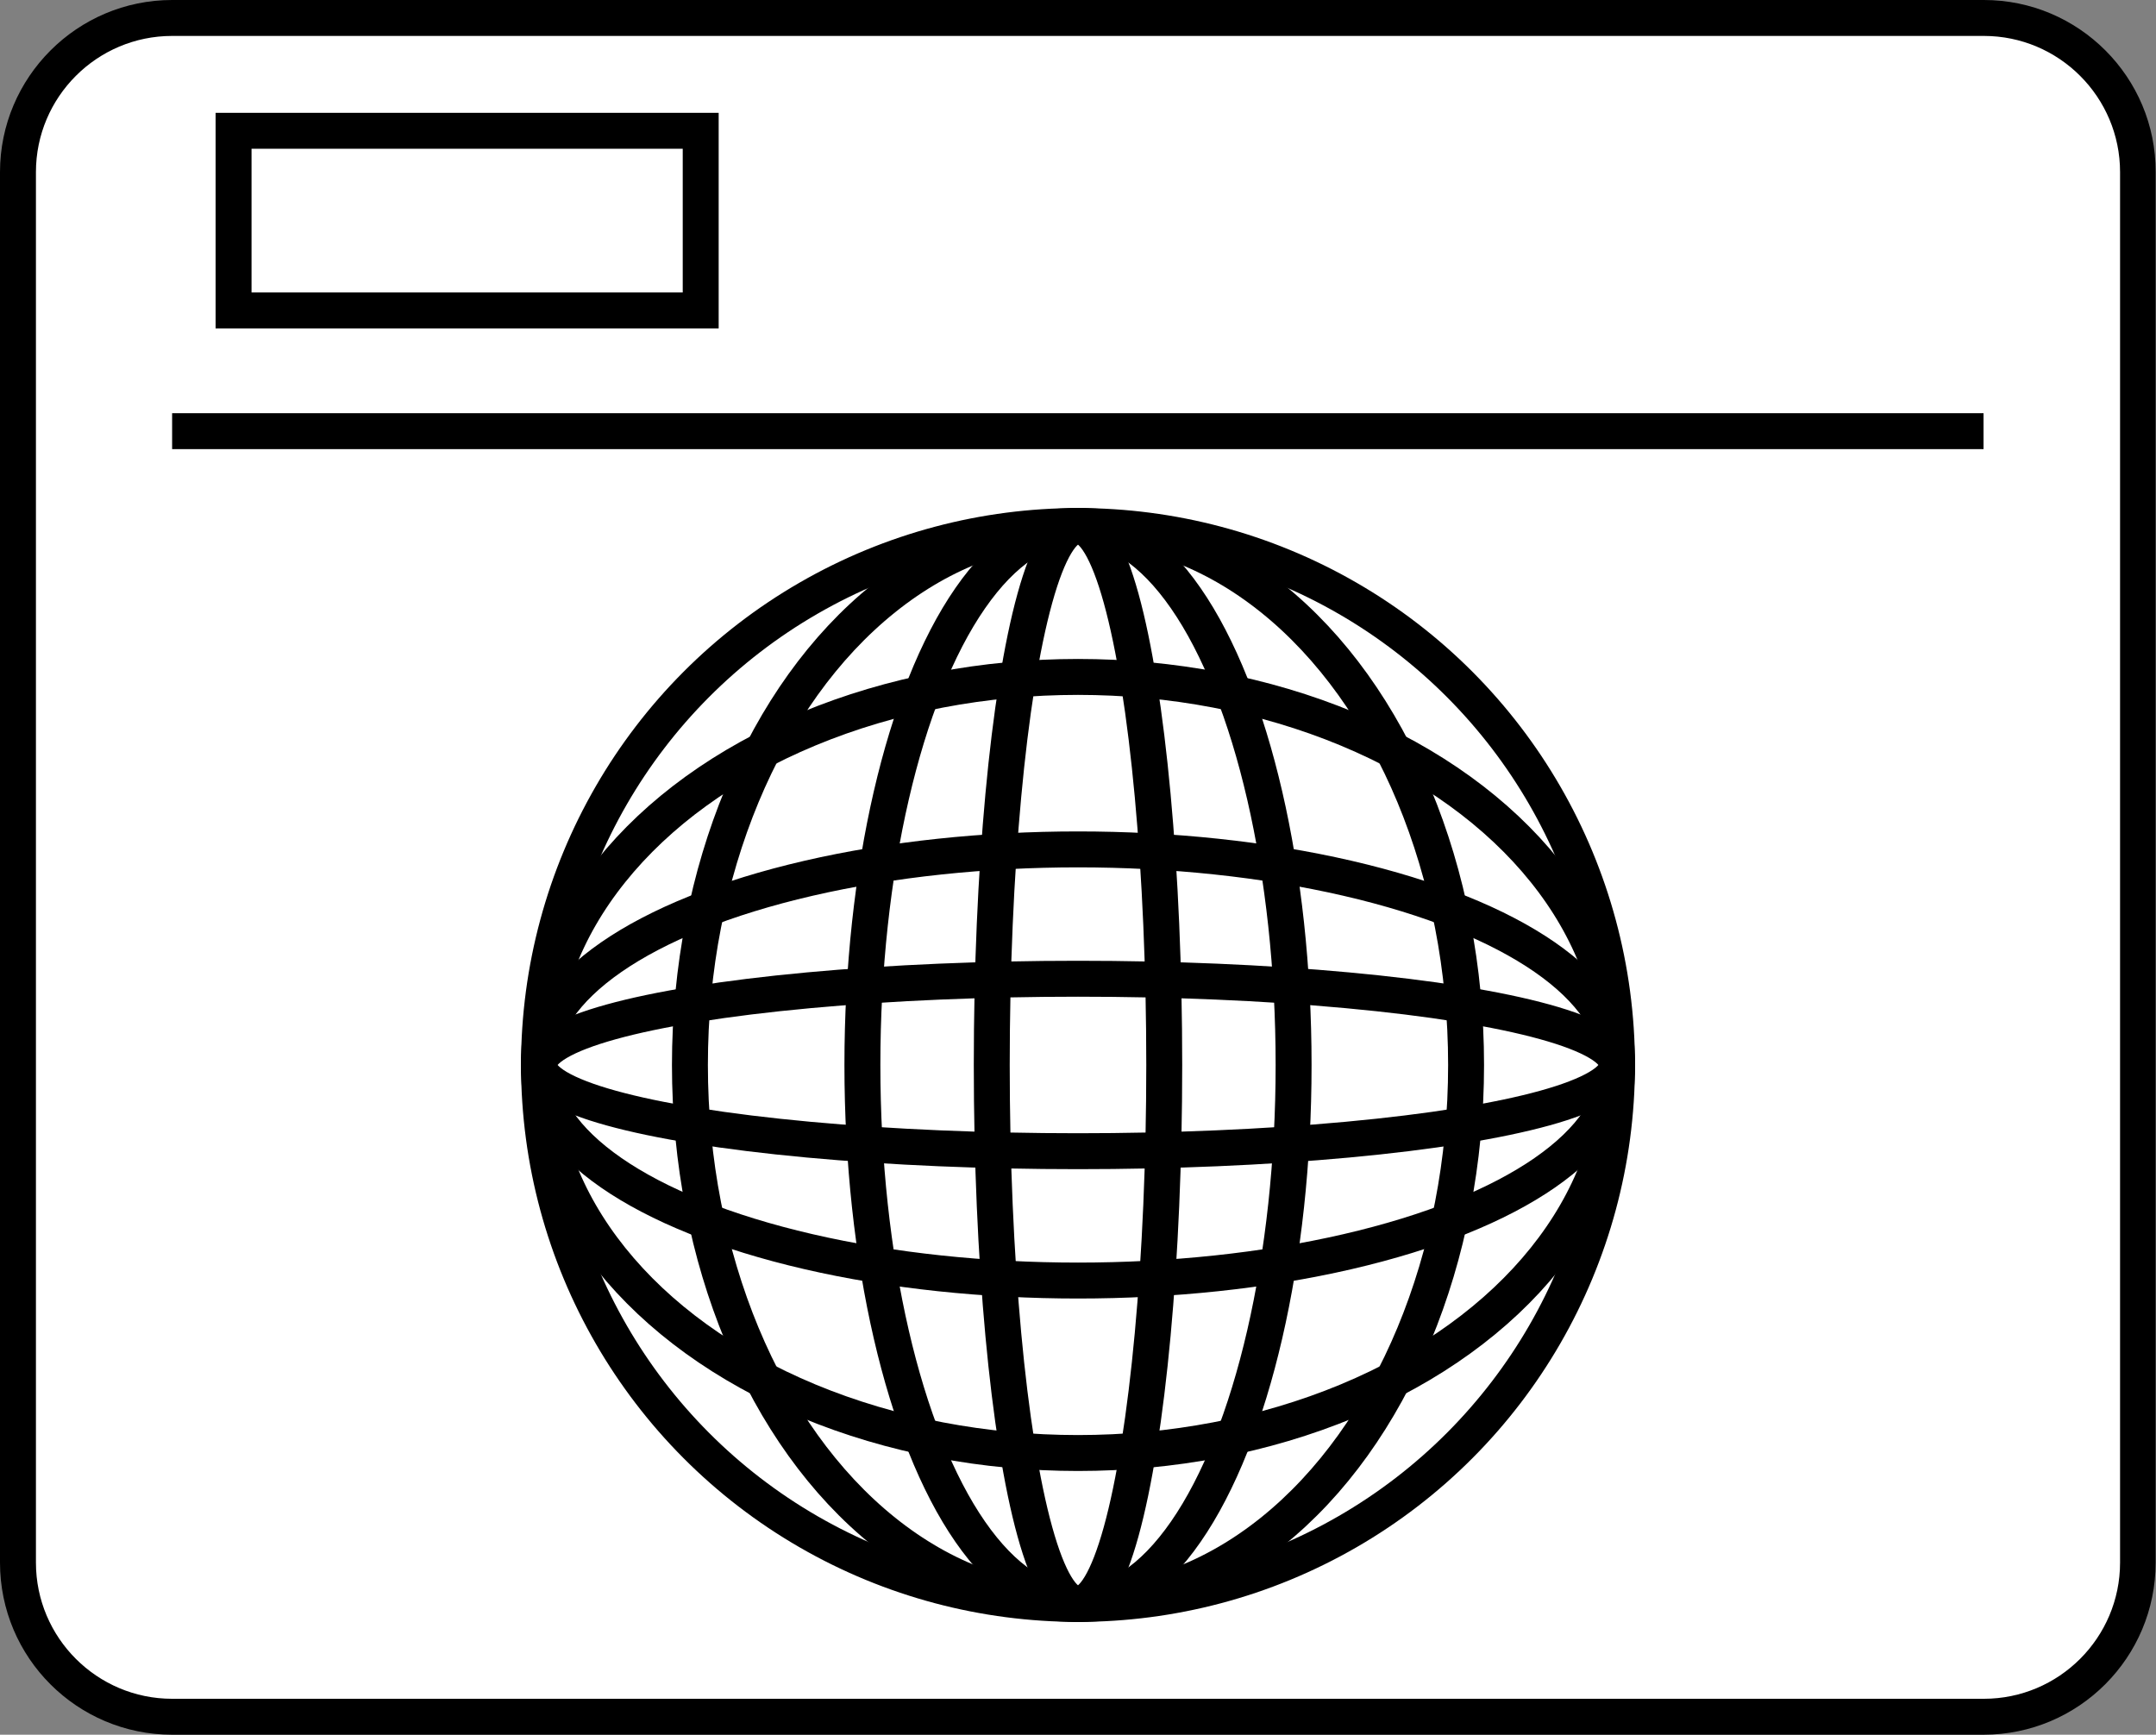 <?xml version="1.0" encoding="utf-8"?>
<!-- Generator: Adobe Illustrator 23.0.6, SVG Export Plug-In . SVG Version: 6.00 Build 0)  -->
<svg version="1.1" id="Layer_1" xmlns="http://www.w3.org/2000/svg" xmlns:xlink="http://www.w3.org/1999/xlink" x="0px" y="0px"
	 viewBox="0 0 60 48.28" style="enable-background:new 0 0 60 48.28;" xml:space="preserve">
<rect x="0" y="0" width="60" height="48.28" fill="#808080" stroke="none"/>
<style type="text/css">
	.st0{fill:#FFFFFF;}
	.st1{fill:#FFFFFF;stroke:#000000;stroke-miterlimit:10;}
	.st2{fill:none;stroke:#000000;stroke-miterlimit:10;}
</style>
<g>
	<path class="st0" d="M4.79,47.78c-2.37,0-4.29-1.93-4.29-4.29V4.79c0-2.37,1.93-4.29,4.29-4.29h50.41c2.37,0,4.29,1.93,4.29,4.29
		v38.7c0,2.37-1.93,4.29-4.29,4.29H4.79z"/>
	<path d="M55.21,1C57.3,1,59,2.7,59,4.79v38.7c0,2.09-1.7,3.79-3.79,3.79H4.79C2.7,47.28,1,45.58,1,43.49V4.79C1,2.7,2.7,1,4.79,1
		H55.21 M55.21,0H4.79C2.15,0,0,2.15,0,4.79v38.7c0,2.65,2.15,4.79,4.79,4.79h50.41c2.65,0,4.79-2.15,4.79-4.79V4.79
		C60,2.15,57.85,0,55.21,0L55.21,0z"/>
</g>
<path class="st1" d="M4.79,12h50.41"/>
<rect x="6.5" y="3.64" class="st1" width="13" height="5"/>
<g>
	<circle class="st1" cx="30" cy="29.64" r="15"/>
	<ellipse class="st2" cx="30" cy="29.64" rx="2.4" ry="15"/>
	<ellipse class="st2" cx="30" cy="29.64" rx="6" ry="15"/>
	<ellipse class="st2" cx="30" cy="29.64" rx="10.8" ry="15"/>
	<ellipse class="st2" cx="30" cy="29.64" rx="15" ry="2.4"/>
	<ellipse class="st2" cx="30" cy="29.64" rx="15" ry="6"/>
	<ellipse class="st2" cx="30" cy="29.64" rx="15" ry="10.8"/>
</g>
</svg>
